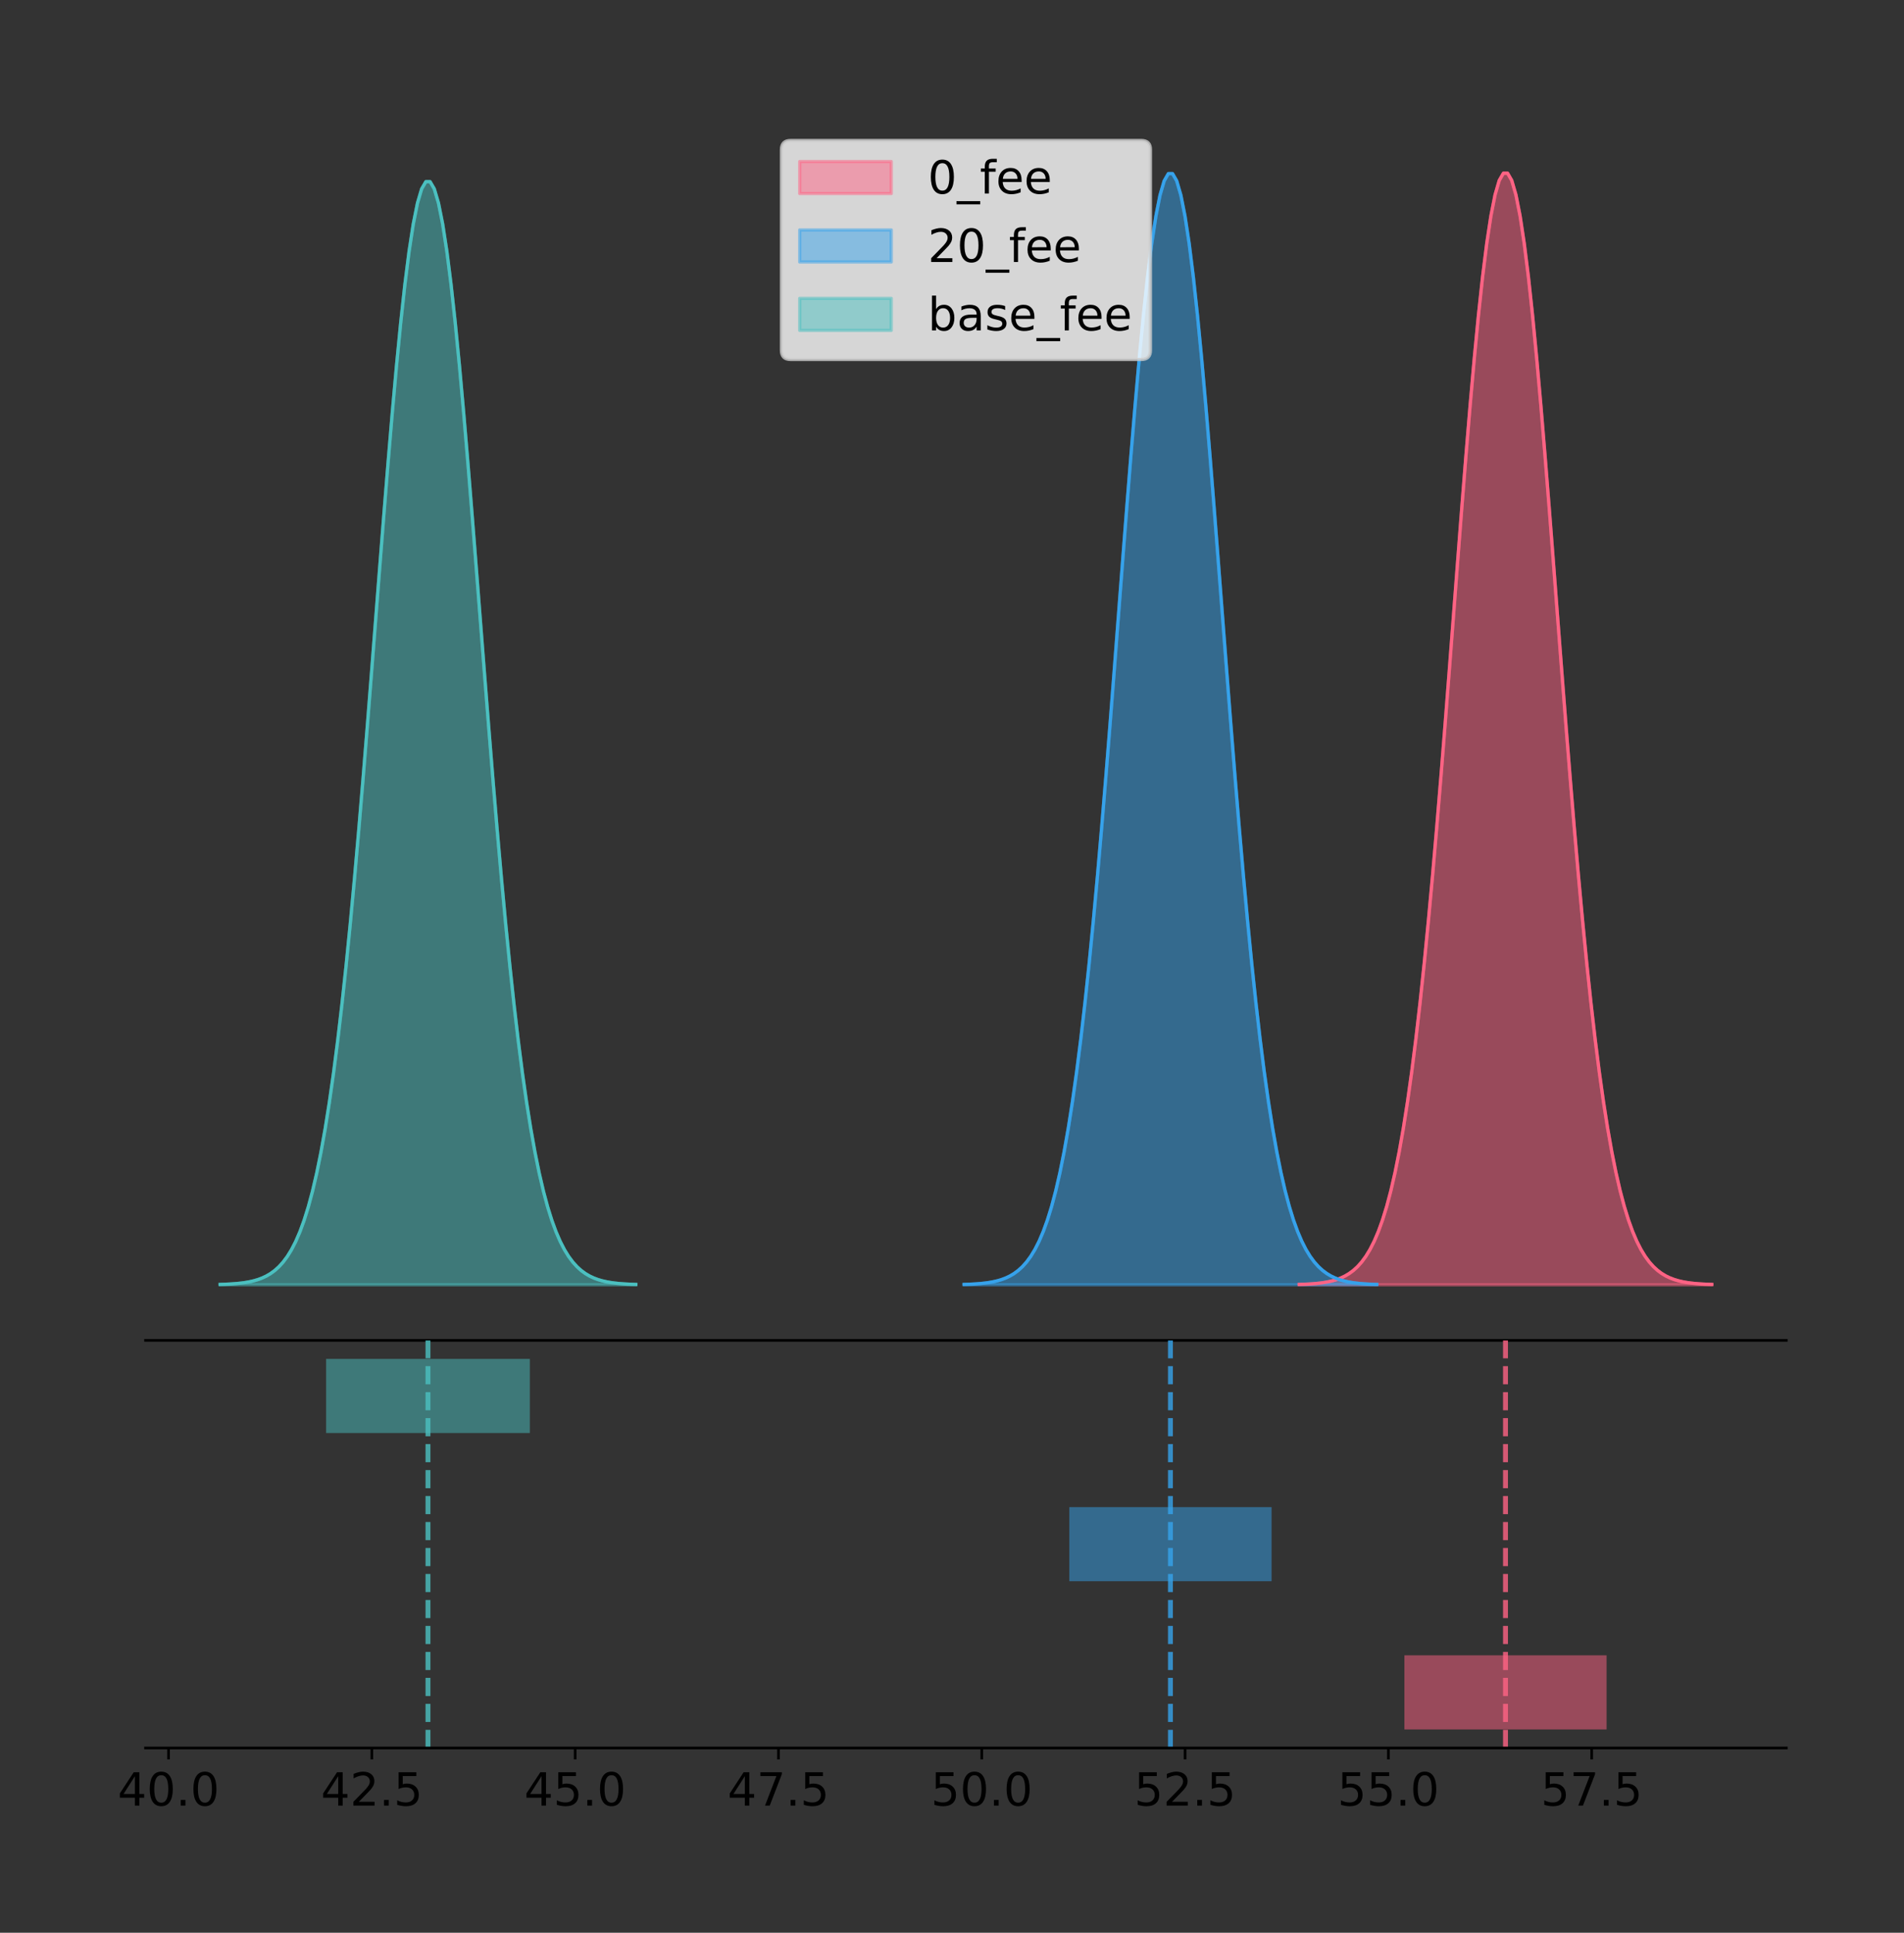 <?xml version="1.0" encoding="utf-8" standalone="no"?>
<!DOCTYPE svg PUBLIC "-//W3C//DTD SVG 1.1//EN"
  "http://www.w3.org/Graphics/SVG/1.1/DTD/svg11.dtd">
<!-- Created with matplotlib (https://matplotlib.org/) -->
<svg height="591.509pt" version="1.1" viewBox="0 0 582.731 591.509" width="582.731pt" xmlns="http://www.w3.org/2000/svg" xmlns:xlink="http://www.w3.org/1999/xlink">
 <rect x="0" y="0" width="582.731" height="591.509" fill="#333333" stroke="none"/>
 <defs>
  <style type="text/css">
*{stroke-linecap:butt;stroke-linejoin:round;}
  </style>
 </defs>
 <g id="figure_1">
  <g id="patch_1">
   <path d="M 0 591.509 
L 582.731 591.509 
L 582.731 0 
L 0 0 
z
" style="fill:none;"/>
  </g>
  <g id="axes_1">
   <g id="patch_2">
    <path d="M 44.531 410.22 
L 546.731 410.22 
L 546.731 36 
L 44.531 36 
z
" style="fill:none;"/>
   </g>
   <g id="PolyCollection_1">
    <defs>
     <path d="M 397.625 -198.299 
L 397.625 -198.414 
L 398.901 -198.457 
L 400.176 -198.515 
L 401.452 -198.592 
L 402.727 -198.694 
L 404.003 -198.829 
L 405.279 -199.006 
L 406.554 -199.235 
L 407.83 -199.53 
L 409.105 -199.907 
L 410.381 -200.387 
L 411.656 -200.993 
L 412.932 -201.751 
L 414.207 -202.695 
L 415.483 -203.86 
L 416.758 -205.288 
L 418.034 -207.025 
L 419.31 -209.123 
L 420.585 -211.638 
L 421.861 -214.631 
L 423.136 -218.165 
L 424.412 -222.307 
L 425.687 -227.124 
L 426.963 -232.681 
L 428.238 -239.043 
L 429.514 -246.268 
L 430.789 -254.407 
L 432.065 -263.499 
L 433.341 -273.572 
L 434.616 -284.635 
L 435.892 -296.68 
L 437.167 -309.675 
L 438.443 -323.567 
L 439.718 -338.274 
L 440.994 -353.69 
L 442.269 -369.68 
L 443.545 -386.086 
L 444.82 -402.724 
L 446.096 -419.387 
L 447.372 -435.851 
L 448.647 -451.881 
L 449.923 -467.231 
L 451.198 -481.653 
L 452.474 -494.905 
L 453.749 -506.757 
L 455.025 -516.994 
L 456.3 -525.428 
L 457.576 -531.9 
L 458.851 -536.285 
L 460.127 -538.499 
L 461.402 -538.499 
L 462.678 -536.285 
L 463.954 -531.9 
L 465.229 -525.428 
L 466.505 -516.994 
L 467.78 -506.757 
L 469.056 -494.905 
L 470.331 -481.653 
L 471.607 -467.231 
L 472.882 -451.881 
L 474.158 -435.851 
L 475.433 -419.387 
L 476.709 -402.724 
L 477.985 -386.086 
L 479.26 -369.68 
L 480.536 -353.69 
L 481.811 -338.274 
L 483.087 -323.567 
L 484.362 -309.675 
L 485.638 -296.68 
L 486.913 -284.635 
L 488.189 -273.572 
L 489.464 -263.499 
L 490.74 -254.407 
L 492.016 -246.268 
L 493.291 -239.043 
L 494.567 -232.681 
L 495.842 -227.124 
L 497.118 -222.307 
L 498.393 -218.165 
L 499.669 -214.631 
L 500.944 -211.638 
L 502.22 -209.123 
L 503.495 -207.025 
L 504.771 -205.288 
L 506.047 -203.86 
L 507.322 -202.695 
L 508.598 -201.751 
L 509.873 -200.993 
L 511.149 -200.387 
L 512.424 -199.907 
L 513.7 -199.53 
L 514.975 -199.235 
L 516.251 -199.006 
L 517.526 -198.829 
L 518.802 -198.694 
L 520.077 -198.592 
L 521.353 -198.515 
L 522.629 -198.457 
L 523.904 -198.414 
L 523.904 -198.299 
L 523.904 -198.299 
L 522.629 -198.299 
L 521.353 -198.299 
L 520.077 -198.299 
L 518.802 -198.299 
L 517.526 -198.299 
L 516.251 -198.299 
L 514.975 -198.299 
L 513.7 -198.299 
L 512.424 -198.299 
L 511.149 -198.299 
L 509.873 -198.299 
L 508.598 -198.299 
L 507.322 -198.299 
L 506.047 -198.299 
L 504.771 -198.299 
L 503.495 -198.299 
L 502.22 -198.299 
L 500.944 -198.299 
L 499.669 -198.299 
L 498.393 -198.299 
L 497.118 -198.299 
L 495.842 -198.299 
L 494.567 -198.299 
L 493.291 -198.299 
L 492.016 -198.299 
L 490.74 -198.299 
L 489.464 -198.299 
L 488.189 -198.299 
L 486.913 -198.299 
L 485.638 -198.299 
L 484.362 -198.299 
L 483.087 -198.299 
L 481.811 -198.299 
L 480.536 -198.299 
L 479.26 -198.299 
L 477.985 -198.299 
L 476.709 -198.299 
L 475.433 -198.299 
L 474.158 -198.299 
L 472.882 -198.299 
L 471.607 -198.299 
L 470.331 -198.299 
L 469.056 -198.299 
L 467.78 -198.299 
L 466.505 -198.299 
L 465.229 -198.299 
L 463.954 -198.299 
L 462.678 -198.299 
L 461.402 -198.299 
L 460.127 -198.299 
L 458.851 -198.299 
L 457.576 -198.299 
L 456.3 -198.299 
L 455.025 -198.299 
L 453.749 -198.299 
L 452.474 -198.299 
L 451.198 -198.299 
L 449.923 -198.299 
L 448.647 -198.299 
L 447.372 -198.299 
L 446.096 -198.299 
L 444.82 -198.299 
L 443.545 -198.299 
L 442.269 -198.299 
L 440.994 -198.299 
L 439.718 -198.299 
L 438.443 -198.299 
L 437.167 -198.299 
L 435.892 -198.299 
L 434.616 -198.299 
L 433.341 -198.299 
L 432.065 -198.299 
L 430.789 -198.299 
L 429.514 -198.299 
L 428.238 -198.299 
L 426.963 -198.299 
L 425.687 -198.299 
L 424.412 -198.299 
L 423.136 -198.299 
L 421.861 -198.299 
L 420.585 -198.299 
L 419.31 -198.299 
L 418.034 -198.299 
L 416.758 -198.299 
L 415.483 -198.299 
L 414.207 -198.299 
L 412.932 -198.299 
L 411.656 -198.299 
L 410.381 -198.299 
L 409.105 -198.299 
L 407.83 -198.299 
L 406.554 -198.299 
L 405.279 -198.299 
L 404.003 -198.299 
L 402.727 -198.299 
L 401.452 -198.299 
L 400.176 -198.299 
L 398.901 -198.299 
L 397.625 -198.299 
z
" id="m0101b46931" style="stroke:#ff6384;stroke-opacity:0.5;"/>
    </defs>
    <g clip-path="url(#pfd8d727836)">
     <use style="fill:#ff6384;fill-opacity:0.5;stroke:#ff6384;stroke-opacity:0.5;" x="0" xlink:href="#m0101b46931" y="591.509"/>
    </g>
   </g>
   <g id="PolyCollection_2">
    <defs>
     <path d="M 295.058 -198.299 
L 295.058 -198.414 
L 296.334 -198.457 
L 297.61 -198.514 
L 298.886 -198.592 
L 300.162 -198.694 
L 301.438 -198.829 
L 302.714 -199.005 
L 303.99 -199.234 
L 305.266 -199.529 
L 306.542 -199.907 
L 307.818 -200.387 
L 309.094 -200.992 
L 310.37 -201.75 
L 311.646 -202.693 
L 312.922 -203.858 
L 314.198 -205.285 
L 315.474 -207.021 
L 316.75 -209.119 
L 318.026 -211.633 
L 319.302 -214.625 
L 320.578 -218.158 
L 321.855 -222.298 
L 323.131 -227.113 
L 324.407 -232.668 
L 325.683 -239.028 
L 326.959 -246.25 
L 328.235 -254.386 
L 329.511 -263.475 
L 330.787 -273.544 
L 332.063 -284.603 
L 333.339 -296.643 
L 334.615 -309.634 
L 335.891 -323.52 
L 337.167 -338.222 
L 338.443 -353.631 
L 339.719 -369.616 
L 340.995 -386.016 
L 342.271 -402.647 
L 343.547 -419.304 
L 344.823 -435.762 
L 346.099 -451.786 
L 347.375 -467.13 
L 348.651 -481.547 
L 349.927 -494.794 
L 351.203 -506.641 
L 352.479 -516.875 
L 353.755 -525.306 
L 355.031 -531.775 
L 356.307 -536.159 
L 357.583 -538.372 
L 358.859 -538.372 
L 360.135 -536.159 
L 361.411 -531.775 
L 362.687 -525.306 
L 363.963 -516.875 
L 365.239 -506.641 
L 366.515 -494.794 
L 367.791 -481.547 
L 369.067 -467.13 
L 370.343 -451.786 
L 371.619 -435.762 
L 372.895 -419.304 
L 374.171 -402.647 
L 375.447 -386.016 
L 376.723 -369.616 
L 377.999 -353.631 
L 379.275 -338.222 
L 380.552 -323.52 
L 381.828 -309.634 
L 383.104 -296.643 
L 384.38 -284.603 
L 385.656 -273.544 
L 386.932 -263.475 
L 388.208 -254.386 
L 389.484 -246.25 
L 390.76 -239.028 
L 392.036 -232.668 
L 393.312 -227.113 
L 394.588 -222.298 
L 395.864 -218.158 
L 397.14 -214.625 
L 398.416 -211.633 
L 399.692 -209.119 
L 400.968 -207.021 
L 402.244 -205.285 
L 403.52 -203.858 
L 404.796 -202.693 
L 406.072 -201.75 
L 407.348 -200.992 
L 408.624 -200.387 
L 409.9 -199.907 
L 411.176 -199.529 
L 412.452 -199.234 
L 413.728 -199.005 
L 415.004 -198.829 
L 416.28 -198.694 
L 417.556 -198.592 
L 418.832 -198.514 
L 420.108 -198.457 
L 421.384 -198.414 
L 421.384 -198.299 
L 421.384 -198.299 
L 420.108 -198.299 
L 418.832 -198.299 
L 417.556 -198.299 
L 416.28 -198.299 
L 415.004 -198.299 
L 413.728 -198.299 
L 412.452 -198.299 
L 411.176 -198.299 
L 409.9 -198.299 
L 408.624 -198.299 
L 407.348 -198.299 
L 406.072 -198.299 
L 404.796 -198.299 
L 403.52 -198.299 
L 402.244 -198.299 
L 400.968 -198.299 
L 399.692 -198.299 
L 398.416 -198.299 
L 397.14 -198.299 
L 395.864 -198.299 
L 394.588 -198.299 
L 393.312 -198.299 
L 392.036 -198.299 
L 390.76 -198.299 
L 389.484 -198.299 
L 388.208 -198.299 
L 386.932 -198.299 
L 385.656 -198.299 
L 384.38 -198.299 
L 383.104 -198.299 
L 381.828 -198.299 
L 380.552 -198.299 
L 379.275 -198.299 
L 377.999 -198.299 
L 376.723 -198.299 
L 375.447 -198.299 
L 374.171 -198.299 
L 372.895 -198.299 
L 371.619 -198.299 
L 370.343 -198.299 
L 369.067 -198.299 
L 367.791 -198.299 
L 366.515 -198.299 
L 365.239 -198.299 
L 363.963 -198.299 
L 362.687 -198.299 
L 361.411 -198.299 
L 360.135 -198.299 
L 358.859 -198.299 
L 357.583 -198.299 
L 356.307 -198.299 
L 355.031 -198.299 
L 353.755 -198.299 
L 352.479 -198.299 
L 351.203 -198.299 
L 349.927 -198.299 
L 348.651 -198.299 
L 347.375 -198.299 
L 346.099 -198.299 
L 344.823 -198.299 
L 343.547 -198.299 
L 342.271 -198.299 
L 340.995 -198.299 
L 339.719 -198.299 
L 338.443 -198.299 
L 337.167 -198.299 
L 335.891 -198.299 
L 334.615 -198.299 
L 333.339 -198.299 
L 332.063 -198.299 
L 330.787 -198.299 
L 329.511 -198.299 
L 328.235 -198.299 
L 326.959 -198.299 
L 325.683 -198.299 
L 324.407 -198.299 
L 323.131 -198.299 
L 321.855 -198.299 
L 320.578 -198.299 
L 319.302 -198.299 
L 318.026 -198.299 
L 316.75 -198.299 
L 315.474 -198.299 
L 314.198 -198.299 
L 312.922 -198.299 
L 311.646 -198.299 
L 310.37 -198.299 
L 309.094 -198.299 
L 307.818 -198.299 
L 306.542 -198.299 
L 305.266 -198.299 
L 303.99 -198.299 
L 302.714 -198.299 
L 301.438 -198.299 
L 300.162 -198.299 
L 298.886 -198.299 
L 297.61 -198.299 
L 296.334 -198.299 
L 295.058 -198.299 
z
" id="mb6ac46687a" style="stroke:#36a2eb;stroke-opacity:0.5;"/>
    </defs>
    <g clip-path="url(#pfd8d727836)">
     <use style="fill:#36a2eb;fill-opacity:0.5;stroke:#36a2eb;stroke-opacity:0.5;" x="0" xlink:href="#mb6ac46687a" y="591.509"/>
    </g>
   </g>
   <g id="PolyCollection_3">
    <defs>
     <path d="M 67.359 -198.299 
L 67.359 -198.413 
L 68.644 -198.455 
L 69.929 -198.513 
L 71.215 -198.59 
L 72.5 -198.691 
L 73.785 -198.825 
L 75.071 -199 
L 76.356 -199.227 
L 77.641 -199.52 
L 78.927 -199.895 
L 80.212 -200.371 
L 81.497 -200.972 
L 82.783 -201.725 
L 84.068 -202.661 
L 85.353 -203.817 
L 86.639 -205.234 
L 87.924 -206.958 
L 89.209 -209.04 
L 90.495 -211.537 
L 91.78 -214.507 
L 93.065 -218.014 
L 94.351 -222.124 
L 95.636 -226.904 
L 96.921 -232.419 
L 98.207 -238.733 
L 99.492 -245.903 
L 100.777 -253.98 
L 102.063 -263.003 
L 103.348 -272.999 
L 104.633 -283.978 
L 105.919 -295.931 
L 107.204 -308.827 
L 108.489 -322.613 
L 109.775 -337.208 
L 111.06 -352.506 
L 112.345 -368.375 
L 113.631 -384.657 
L 114.916 -401.167 
L 116.201 -417.703 
L 117.487 -434.043 
L 118.772 -449.95 
L 120.057 -465.183 
L 121.343 -479.495 
L 122.628 -492.647 
L 123.913 -504.408 
L 125.199 -514.568 
L 126.484 -522.937 
L 127.769 -529.36 
L 129.055 -533.712 
L 130.34 -535.909 
L 131.625 -535.909 
L 132.911 -533.712 
L 134.196 -529.36 
L 135.481 -522.937 
L 136.767 -514.568 
L 138.052 -504.408 
L 139.337 -492.647 
L 140.623 -479.495 
L 141.908 -465.183 
L 143.193 -449.95 
L 144.479 -434.043 
L 145.764 -417.703 
L 147.049 -401.167 
L 148.335 -384.657 
L 149.62 -368.375 
L 150.905 -352.506 
L 152.191 -337.208 
L 153.476 -322.613 
L 154.761 -308.827 
L 156.047 -295.931 
L 157.332 -283.978 
L 158.617 -272.999 
L 159.902 -263.003 
L 161.188 -253.98 
L 162.473 -245.903 
L 163.758 -238.733 
L 165.044 -232.419 
L 166.329 -226.904 
L 167.614 -222.124 
L 168.9 -218.014 
L 170.185 -214.507 
L 171.47 -211.537 
L 172.756 -209.04 
L 174.041 -206.958 
L 175.326 -205.234 
L 176.612 -203.817 
L 177.897 -202.661 
L 179.182 -201.725 
L 180.468 -200.972 
L 181.753 -200.371 
L 183.038 -199.895 
L 184.324 -199.52 
L 185.609 -199.227 
L 186.894 -199 
L 188.18 -198.825 
L 189.465 -198.691 
L 190.75 -198.59 
L 192.036 -198.513 
L 193.321 -198.455 
L 194.606 -198.413 
L 194.606 -198.299 
L 194.606 -198.299 
L 193.321 -198.299 
L 192.036 -198.299 
L 190.75 -198.299 
L 189.465 -198.299 
L 188.18 -198.299 
L 186.894 -198.299 
L 185.609 -198.299 
L 184.324 -198.299 
L 183.038 -198.299 
L 181.753 -198.299 
L 180.468 -198.299 
L 179.182 -198.299 
L 177.897 -198.299 
L 176.612 -198.299 
L 175.326 -198.299 
L 174.041 -198.299 
L 172.756 -198.299 
L 171.47 -198.299 
L 170.185 -198.299 
L 168.9 -198.299 
L 167.614 -198.299 
L 166.329 -198.299 
L 165.044 -198.299 
L 163.758 -198.299 
L 162.473 -198.299 
L 161.188 -198.299 
L 159.902 -198.299 
L 158.617 -198.299 
L 157.332 -198.299 
L 156.047 -198.299 
L 154.761 -198.299 
L 153.476 -198.299 
L 152.191 -198.299 
L 150.905 -198.299 
L 149.62 -198.299 
L 148.335 -198.299 
L 147.049 -198.299 
L 145.764 -198.299 
L 144.479 -198.299 
L 143.193 -198.299 
L 141.908 -198.299 
L 140.623 -198.299 
L 139.337 -198.299 
L 138.052 -198.299 
L 136.767 -198.299 
L 135.481 -198.299 
L 134.196 -198.299 
L 132.911 -198.299 
L 131.625 -198.299 
L 130.34 -198.299 
L 129.055 -198.299 
L 127.769 -198.299 
L 126.484 -198.299 
L 125.199 -198.299 
L 123.913 -198.299 
L 122.628 -198.299 
L 121.343 -198.299 
L 120.057 -198.299 
L 118.772 -198.299 
L 117.487 -198.299 
L 116.201 -198.299 
L 114.916 -198.299 
L 113.631 -198.299 
L 112.345 -198.299 
L 111.06 -198.299 
L 109.775 -198.299 
L 108.489 -198.299 
L 107.204 -198.299 
L 105.919 -198.299 
L 104.633 -198.299 
L 103.348 -198.299 
L 102.063 -198.299 
L 100.777 -198.299 
L 99.492 -198.299 
L 98.207 -198.299 
L 96.921 -198.299 
L 95.636 -198.299 
L 94.351 -198.299 
L 93.065 -198.299 
L 91.78 -198.299 
L 90.495 -198.299 
L 89.209 -198.299 
L 87.924 -198.299 
L 86.639 -198.299 
L 85.353 -198.299 
L 84.068 -198.299 
L 82.783 -198.299 
L 81.497 -198.299 
L 80.212 -198.299 
L 78.927 -198.299 
L 77.641 -198.299 
L 76.356 -198.299 
L 75.071 -198.299 
L 73.785 -198.299 
L 72.5 -198.299 
L 71.215 -198.299 
L 69.929 -198.299 
L 68.644 -198.299 
L 67.359 -198.299 
z
" id="m6de7841858" style="stroke:#4bc0c0;stroke-opacity:0.5;"/>
    </defs>
    <g clip-path="url(#pfd8d727836)">
     <use style="fill:#4bc0c0;fill-opacity:0.5;stroke:#4bc0c0;stroke-opacity:0.5;" x="0" xlink:href="#m6de7841858" y="591.509"/>
    </g>
   </g>
   <g id="line2d_1">
    <path clip-path="url(#pfd8d727836)" d="M 397.625 393.096 
L 398.901 393.053 
L 400.176 392.995 
L 401.452 392.918 
L 402.727 392.815 
L 404.003 392.68 
L 405.279 392.504 
L 406.554 392.275 
L 407.83 391.98 
L 409.105 391.602 
L 410.381 391.122 
L 411.656 390.516 
L 412.932 389.758 
L 414.207 388.814 
L 415.483 387.65 
L 416.758 386.222 
L 418.034 384.485 
L 419.31 382.386 
L 420.585 379.871 
L 421.861 376.878 
L 423.136 373.344 
L 424.412 369.202 
L 425.687 364.386 
L 426.963 358.828 
L 428.238 352.466 
L 429.514 345.241 
L 430.789 337.103 
L 432.065 328.01 
L 433.341 317.937 
L 434.616 306.874 
L 435.892 294.829 
L 437.167 281.834 
L 438.443 267.942 
L 439.718 253.235 
L 440.994 237.82 
L 442.269 221.829 
L 443.545 205.423 
L 444.82 188.786 
L 446.096 172.123 
L 447.372 155.658 
L 448.647 139.628 
L 449.923 124.279 
L 451.198 109.857 
L 452.474 96.604 
L 453.749 84.752 
L 455.025 74.515 
L 456.3 66.081 
L 457.576 59.61 
L 458.851 55.224 
L 460.127 53.01 
L 461.402 53.01 
L 462.678 55.224 
L 463.954 59.61 
L 465.229 66.081 
L 466.505 74.515 
L 467.78 84.752 
L 469.056 96.604 
L 470.331 109.857 
L 471.607 124.279 
L 472.882 139.628 
L 474.158 155.658 
L 475.433 172.123 
L 476.709 188.786 
L 477.985 205.423 
L 479.26 221.829 
L 480.536 237.82 
L 481.811 253.235 
L 483.087 267.942 
L 484.362 281.834 
L 485.638 294.829 
L 486.913 306.874 
L 488.189 317.937 
L 489.464 328.01 
L 490.74 337.103 
L 492.016 345.241 
L 493.291 352.466 
L 494.567 358.828 
L 495.842 364.386 
L 497.118 369.202 
L 498.393 373.344 
L 499.669 376.878 
L 500.944 379.871 
L 502.22 382.386 
L 503.495 384.485 
L 504.771 386.222 
L 506.047 387.65 
L 507.322 388.814 
L 508.598 389.758 
L 509.873 390.516 
L 511.149 391.122 
L 512.424 391.602 
L 513.7 391.98 
L 514.975 392.275 
L 516.251 392.504 
L 517.526 392.68 
L 518.802 392.815 
L 520.077 392.918 
L 521.353 392.995 
L 522.629 393.053 
L 523.904 393.096 
" style="fill:none;stroke:#ff6384;stroke-linecap:square;"/>
   </g>
   <g id="line2d_2">
    <path clip-path="url(#pfd8d727836)" d="M 295.058 393.096 
L 296.334 393.053 
L 297.61 392.995 
L 298.886 392.918 
L 300.162 392.815 
L 301.438 392.68 
L 302.714 392.504 
L 303.99 392.275 
L 305.266 391.98 
L 306.542 391.603 
L 307.818 391.123 
L 309.094 390.518 
L 310.37 389.759 
L 311.646 388.816 
L 312.922 387.652 
L 314.198 386.224 
L 315.474 384.488 
L 316.75 382.391 
L 318.026 379.876 
L 319.302 376.884 
L 320.578 373.351 
L 321.855 369.211 
L 323.131 364.397 
L 324.407 358.841 
L 325.683 352.482 
L 326.959 345.259 
L 328.235 337.124 
L 329.511 328.035 
L 330.787 317.966 
L 332.063 306.906 
L 333.339 294.866 
L 334.615 281.876 
L 335.891 267.989 
L 337.167 253.288 
L 338.443 237.878 
L 339.719 221.893 
L 340.995 205.493 
L 342.271 188.862 
L 343.547 172.206 
L 344.823 155.747 
L 346.099 139.723 
L 347.375 124.38 
L 348.651 109.963 
L 349.927 96.715 
L 351.203 84.868 
L 352.479 74.634 
L 353.755 66.204 
L 355.031 59.735 
L 356.307 55.351 
L 357.583 53.137 
L 358.859 53.137 
L 360.135 55.351 
L 361.411 59.735 
L 362.687 66.204 
L 363.963 74.634 
L 365.239 84.868 
L 366.515 96.715 
L 367.791 109.963 
L 369.067 124.38 
L 370.343 139.723 
L 371.619 155.747 
L 372.895 172.206 
L 374.171 188.862 
L 375.447 205.493 
L 376.723 221.893 
L 377.999 237.878 
L 379.275 253.288 
L 380.552 267.989 
L 381.828 281.876 
L 383.104 294.866 
L 384.38 306.906 
L 385.656 317.966 
L 386.932 328.035 
L 388.208 337.124 
L 389.484 345.259 
L 390.76 352.482 
L 392.036 358.841 
L 393.312 364.397 
L 394.588 369.211 
L 395.864 373.351 
L 397.14 376.884 
L 398.416 379.876 
L 399.692 382.391 
L 400.968 384.488 
L 402.244 386.224 
L 403.52 387.652 
L 404.796 388.816 
L 406.072 389.759 
L 407.348 390.518 
L 408.624 391.123 
L 409.9 391.603 
L 411.176 391.98 
L 412.452 392.275 
L 413.728 392.504 
L 415.004 392.68 
L 416.28 392.815 
L 417.556 392.918 
L 418.832 392.995 
L 420.108 393.053 
L 421.384 393.096 
" style="fill:none;stroke:#36a2eb;stroke-linecap:square;"/>
   </g>
   <g id="line2d_3">
    <path clip-path="url(#pfd8d727836)" d="M 67.359 393.097 
L 68.644 393.054 
L 69.929 392.996 
L 71.215 392.92 
L 72.5 392.818 
L 73.785 392.684 
L 75.071 392.509 
L 76.356 392.282 
L 77.641 391.989 
L 78.927 391.614 
L 80.212 391.138 
L 81.497 390.537 
L 82.783 389.784 
L 84.068 388.848 
L 85.353 387.692 
L 86.639 386.275 
L 87.924 384.551 
L 89.209 382.469 
L 90.495 379.973 
L 91.78 377.003 
L 93.065 373.495 
L 94.351 369.385 
L 95.636 364.605 
L 96.921 359.09 
L 98.207 352.777 
L 99.492 345.606 
L 100.777 337.53 
L 102.063 328.507 
L 103.348 318.511 
L 104.633 307.532 
L 105.919 295.578 
L 107.204 282.682 
L 108.489 268.896 
L 109.775 254.301 
L 111.06 239.003 
L 112.345 223.134 
L 113.631 206.853 
L 114.916 190.342 
L 116.201 173.806 
L 117.487 157.467 
L 118.772 141.559 
L 120.057 126.327 
L 121.343 112.014 
L 122.628 98.862 
L 123.913 87.101 
L 125.199 76.942 
L 126.484 68.572 
L 127.769 62.15 
L 129.055 57.798 
L 130.34 55.6 
L 131.625 55.6 
L 132.911 57.798 
L 134.196 62.15 
L 135.481 68.572 
L 136.767 76.942 
L 138.052 87.101 
L 139.337 98.862 
L 140.623 112.014 
L 141.908 126.327 
L 143.193 141.559 
L 144.479 157.467 
L 145.764 173.806 
L 147.049 190.342 
L 148.335 206.853 
L 149.62 223.134 
L 150.905 239.003 
L 152.191 254.301 
L 153.476 268.896 
L 154.761 282.682 
L 156.047 295.578 
L 157.332 307.532 
L 158.617 318.511 
L 159.902 328.507 
L 161.188 337.53 
L 162.473 345.606 
L 163.758 352.777 
L 165.044 359.09 
L 166.329 364.605 
L 167.614 369.385 
L 168.9 373.495 
L 170.185 377.003 
L 171.47 379.973 
L 172.756 382.469 
L 174.041 384.551 
L 175.326 386.275 
L 176.612 387.692 
L 177.897 388.848 
L 179.182 389.784 
L 180.468 390.537 
L 181.753 391.138 
L 183.038 391.614 
L 184.324 391.989 
L 185.609 392.282 
L 186.894 392.509 
L 188.18 392.684 
L 189.465 392.818 
L 190.75 392.92 
L 192.036 392.996 
L 193.321 393.054 
L 194.606 393.097 
" style="fill:none;stroke:#4bc0c0;stroke-linecap:square;"/>
   </g>
   <g id="patch_3">
    <path d="M 44.531 410.22 
L 546.731 410.22 
" style="fill:none;stroke:#000000;stroke-linecap:square;stroke-linejoin:miter;stroke-width:0.8;"/>
   </g>
   <g id="legend_1">
    <g id="patch_4">
     <path d="M 241.965 110.016 
L 349.297 110.016 
Q 352.097 110.016 352.097 107.216 
L 352.097 45.8 
Q 352.097 43 349.297 43 
L 241.965 43 
Q 239.165 43 239.165 45.8 
L 239.165 107.216 
Q 239.165 110.016 241.965 110.016 
z
" style="fill:#ffffff;opacity:0.8;stroke:#cccccc;stroke-linejoin:miter;"/>
    </g>
    <g id="patch_5">
     <path d="M 244.765 59.238 
L 272.765 59.238 
L 272.765 49.438 
L 244.765 49.438 
z
" style="fill:#ff6384;opacity:0.5;stroke:#ff6384;stroke-linejoin:miter;"/>
    </g>
    <g id="text_1">
     <!-- 0_fee -->
     <defs>
      <path d="M 31.781 66.406 
Q 24.172 66.406 20.328 58.906 
Q 16.5 51.422 16.5 36.375 
Q 16.5 21.391 20.328 13.891 
Q 24.172 6.391 31.781 6.391 
Q 39.453 6.391 43.281 13.891 
Q 47.125 21.391 47.125 36.375 
Q 47.125 51.422 43.281 58.906 
Q 39.453 66.406 31.781 66.406 
z
M 31.781 74.219 
Q 44.047 74.219 50.516 64.516 
Q 56.984 54.828 56.984 36.375 
Q 56.984 17.969 50.516 8.266 
Q 44.047 -1.422 31.781 -1.422 
Q 19.531 -1.422 13.062 8.266 
Q 6.594 17.969 6.594 36.375 
Q 6.594 54.828 13.062 64.516 
Q 19.531 74.219 31.781 74.219 
z
" id="DejaVuSans-48"/>
      <path d="M 50.984 -16.609 
L 50.984 -23.578 
L -0.984 -23.578 
L -0.984 -16.609 
z
" id="DejaVuSans-95"/>
      <path d="M 37.109 75.984 
L 37.109 68.5 
L 28.516 68.5 
Q 23.688 68.5 21.797 66.547 
Q 19.922 64.594 19.922 59.516 
L 19.922 54.688 
L 34.719 54.688 
L 34.719 47.703 
L 19.922 47.703 
L 19.922 0 
L 10.891 0 
L 10.891 47.703 
L 2.297 47.703 
L 2.297 54.688 
L 10.891 54.688 
L 10.891 58.5 
Q 10.891 67.625 15.141 71.797 
Q 19.391 75.984 28.609 75.984 
z
" id="DejaVuSans-102"/>
      <path d="M 56.203 29.594 
L 56.203 25.203 
L 14.891 25.203 
Q 15.484 15.922 20.484 11.062 
Q 25.484 6.203 34.422 6.203 
Q 39.594 6.203 44.453 7.469 
Q 49.312 8.734 54.109 11.281 
L 54.109 2.781 
Q 49.266 0.734 44.188 -0.344 
Q 39.109 -1.422 33.891 -1.422 
Q 20.797 -1.422 13.156 6.188 
Q 5.516 13.812 5.516 26.812 
Q 5.516 40.234 12.766 48.109 
Q 20.016 56 32.328 56 
Q 43.359 56 49.781 48.891 
Q 56.203 41.797 56.203 29.594 
z
M 47.219 32.234 
Q 47.125 39.594 43.094 43.984 
Q 39.062 48.391 32.422 48.391 
Q 24.906 48.391 20.391 44.141 
Q 15.875 39.891 15.188 32.172 
z
" id="DejaVuSans-101"/>
     </defs>
     <g transform="translate(283.965 59.238)scale(0.14 -0.14)">
      <use xlink:href="#DejaVuSans-48"/>
      <use x="63.623" xlink:href="#DejaVuSans-95"/>
      <use x="113.623" xlink:href="#DejaVuSans-102"/>
      <use x="148.828" xlink:href="#DejaVuSans-101"/>
      <use x="210.352" xlink:href="#DejaVuSans-101"/>
     </g>
    </g>
    <g id="patch_6">
     <path d="M 244.765 80.177 
L 272.765 80.177 
L 272.765 70.377 
L 244.765 70.377 
z
" style="fill:#36a2eb;opacity:0.5;stroke:#36a2eb;stroke-linejoin:miter;"/>
    </g>
    <g id="text_2">
     <!-- 20_fee -->
     <defs>
      <path d="M 19.188 8.297 
L 53.609 8.297 
L 53.609 0 
L 7.328 0 
L 7.328 8.297 
Q 12.938 14.109 22.625 23.891 
Q 32.328 33.688 34.812 36.531 
Q 39.547 41.844 41.422 45.531 
Q 43.312 49.219 43.312 52.781 
Q 43.312 58.594 39.234 62.25 
Q 35.156 65.922 28.609 65.922 
Q 23.969 65.922 18.812 64.312 
Q 13.672 62.703 7.812 59.422 
L 7.812 69.391 
Q 13.766 71.781 18.938 73 
Q 24.125 74.219 28.422 74.219 
Q 39.75 74.219 46.484 68.547 
Q 53.219 62.891 53.219 53.422 
Q 53.219 48.922 51.531 44.891 
Q 49.859 40.875 45.406 35.406 
Q 44.188 33.984 37.641 27.219 
Q 31.109 20.453 19.188 8.297 
z
" id="DejaVuSans-50"/>
     </defs>
     <g transform="translate(283.965 80.177)scale(0.14 -0.14)">
      <use xlink:href="#DejaVuSans-50"/>
      <use x="63.623" xlink:href="#DejaVuSans-48"/>
      <use x="127.246" xlink:href="#DejaVuSans-95"/>
      <use x="177.246" xlink:href="#DejaVuSans-102"/>
      <use x="212.451" xlink:href="#DejaVuSans-101"/>
      <use x="273.975" xlink:href="#DejaVuSans-101"/>
     </g>
    </g>
    <g id="patch_7">
     <path d="M 244.765 101.115 
L 272.765 101.115 
L 272.765 91.315 
L 244.765 91.315 
z
" style="fill:#4bc0c0;opacity:0.5;stroke:#4bc0c0;stroke-linejoin:miter;"/>
    </g>
    <g id="text_3">
     <!-- base_fee -->
     <defs>
      <path d="M 48.688 27.297 
Q 48.688 37.203 44.609 42.844 
Q 40.531 48.484 33.406 48.484 
Q 26.266 48.484 22.188 42.844 
Q 18.109 37.203 18.109 27.297 
Q 18.109 17.391 22.188 11.75 
Q 26.266 6.109 33.406 6.109 
Q 40.531 6.109 44.609 11.75 
Q 48.688 17.391 48.688 27.297 
z
M 18.109 46.391 
Q 20.953 51.266 25.266 53.625 
Q 29.594 56 35.594 56 
Q 45.562 56 51.781 48.094 
Q 58.016 40.188 58.016 27.297 
Q 58.016 14.406 51.781 6.484 
Q 45.562 -1.422 35.594 -1.422 
Q 29.594 -1.422 25.266 0.953 
Q 20.953 3.328 18.109 8.203 
L 18.109 0 
L 9.078 0 
L 9.078 75.984 
L 18.109 75.984 
z
" id="DejaVuSans-98"/>
      <path d="M 34.281 27.484 
Q 23.391 27.484 19.188 25 
Q 14.984 22.516 14.984 16.5 
Q 14.984 11.719 18.141 8.906 
Q 21.297 6.109 26.703 6.109 
Q 34.188 6.109 38.703 11.406 
Q 43.219 16.703 43.219 25.484 
L 43.219 27.484 
z
M 52.203 31.203 
L 52.203 0 
L 43.219 0 
L 43.219 8.297 
Q 40.141 3.328 35.547 0.953 
Q 30.953 -1.422 24.312 -1.422 
Q 15.922 -1.422 10.953 3.297 
Q 6 8.016 6 15.922 
Q 6 25.141 12.172 29.828 
Q 18.359 34.516 30.609 34.516 
L 43.219 34.516 
L 43.219 35.406 
Q 43.219 41.609 39.141 45 
Q 35.062 48.391 27.688 48.391 
Q 23 48.391 18.547 47.266 
Q 14.109 46.141 10.016 43.891 
L 10.016 52.203 
Q 14.938 54.109 19.578 55.047 
Q 24.219 56 28.609 56 
Q 40.484 56 46.344 49.844 
Q 52.203 43.703 52.203 31.203 
z
" id="DejaVuSans-97"/>
      <path d="M 44.281 53.078 
L 44.281 44.578 
Q 40.484 46.531 36.375 47.5 
Q 32.281 48.484 27.875 48.484 
Q 21.188 48.484 17.844 46.438 
Q 14.5 44.391 14.5 40.281 
Q 14.5 37.156 16.891 35.375 
Q 19.281 33.594 26.516 31.984 
L 29.594 31.297 
Q 39.156 29.25 43.188 25.516 
Q 47.219 21.781 47.219 15.094 
Q 47.219 7.469 41.188 3.016 
Q 35.156 -1.422 24.609 -1.422 
Q 20.219 -1.422 15.453 -0.562 
Q 10.688 0.297 5.422 2 
L 5.422 11.281 
Q 10.406 8.688 15.234 7.391 
Q 20.062 6.109 24.812 6.109 
Q 31.156 6.109 34.562 8.281 
Q 37.984 10.453 37.984 14.406 
Q 37.984 18.062 35.516 20.016 
Q 33.062 21.969 24.703 23.781 
L 21.578 24.516 
Q 13.234 26.266 9.516 29.906 
Q 5.812 33.547 5.812 39.891 
Q 5.812 47.609 11.281 51.797 
Q 16.75 56 26.812 56 
Q 31.781 56 36.172 55.266 
Q 40.578 54.547 44.281 53.078 
z
" id="DejaVuSans-115"/>
     </defs>
     <g transform="translate(283.965 101.115)scale(0.14 -0.14)">
      <use xlink:href="#DejaVuSans-98"/>
      <use x="63.477" xlink:href="#DejaVuSans-97"/>
      <use x="124.756" xlink:href="#DejaVuSans-115"/>
      <use x="176.855" xlink:href="#DejaVuSans-101"/>
      <use x="238.379" xlink:href="#DejaVuSans-95"/>
      <use x="288.379" xlink:href="#DejaVuSans-102"/>
      <use x="323.584" xlink:href="#DejaVuSans-101"/>
      <use x="385.107" xlink:href="#DejaVuSans-101"/>
     </g>
    </g>
   </g>
  </g>
  <g id="axes_2">
   <g id="patch_8">
    <path d="M 44.531 534.96 
L 546.731 534.96 
L 546.731 410.22 
L 44.531 410.22 
z
" style="fill:none;"/>
   </g>
   <g id="patch_9">
    <path clip-path="url(#p2779d496b3)" d="M 429.826 529.29 
L 491.703 529.29 
L 491.703 506.61 
L 429.826 506.61 
z
" style="fill:#ff6384;opacity:0.5;"/>
   </g>
   <g id="patch_10">
    <path clip-path="url(#p2779d496b3)" d="M 327.271 483.93 
L 389.171 483.93 
L 389.171 461.25 
L 327.271 461.25 
z
" style="fill:#36a2eb;opacity:0.5;"/>
   </g>
   <g id="patch_11">
    <path clip-path="url(#p2779d496b3)" d="M 99.807 438.57 
L 162.158 438.57 
L 162.158 415.89 
L 99.807 415.89 
z
" style="fill:#4bc0c0;opacity:0.5;"/>
   </g>
   <g id="matplotlib.axis_1">
    <g id="xtick_1">
     <g id="line2d_4">
      <defs>
       <path d="M 0 0 
L 0 3.5 
" id="m1df72e4203" style="stroke:#000000;stroke-width:0.8;"/>
      </defs>
      <g>
       <use style="stroke:#000000;stroke-width:0.8;" x="51.586" xlink:href="#m1df72e4203" y="534.96"/>
      </g>
     </g>
     <g id="text_4">
      <!-- 40.0 -->
      <defs>
       <path d="M 37.797 64.312 
L 12.891 25.391 
L 37.797 25.391 
z
M 35.203 72.906 
L 47.609 72.906 
L 47.609 25.391 
L 58.016 25.391 
L 58.016 17.188 
L 47.609 17.188 
L 47.609 0 
L 37.797 0 
L 37.797 17.188 
L 4.891 17.188 
L 4.891 26.703 
z
" id="DejaVuSans-52"/>
       <path d="M 10.688 12.406 
L 21 12.406 
L 21 0 
L 10.688 0 
z
" id="DejaVuSans-46"/>
      </defs>
      <g transform="translate(36 552.598)scale(0.14 -0.14)">
       <use xlink:href="#DejaVuSans-52"/>
       <use x="63.623" xlink:href="#DejaVuSans-48"/>
       <use x="127.246" xlink:href="#DejaVuSans-46"/>
       <use x="159.033" xlink:href="#DejaVuSans-48"/>
      </g>
     </g>
    </g>
    <g id="xtick_2">
     <g id="line2d_5">
      <g>
       <use style="stroke:#000000;stroke-width:0.8;" x="113.809" xlink:href="#m1df72e4203" y="534.96"/>
      </g>
     </g>
     <g id="text_5">
      <!-- 42.5 -->
      <defs>
       <path d="M 10.797 72.906 
L 49.516 72.906 
L 49.516 64.594 
L 19.828 64.594 
L 19.828 46.734 
Q 21.969 47.469 24.109 47.828 
Q 26.266 48.188 28.422 48.188 
Q 40.625 48.188 47.75 41.5 
Q 54.891 34.812 54.891 23.391 
Q 54.891 11.625 47.562 5.094 
Q 40.234 -1.422 26.906 -1.422 
Q 22.312 -1.422 17.547 -0.641 
Q 12.797 0.141 7.719 1.703 
L 7.719 11.625 
Q 12.109 9.234 16.797 8.062 
Q 21.484 6.891 26.703 6.891 
Q 35.156 6.891 40.078 11.328 
Q 45.016 15.766 45.016 23.391 
Q 45.016 31 40.078 35.438 
Q 35.156 39.891 26.703 39.891 
Q 22.75 39.891 18.812 39.016 
Q 14.891 38.141 10.797 36.281 
z
" id="DejaVuSans-53"/>
      </defs>
      <g transform="translate(98.223 552.598)scale(0.14 -0.14)">
       <use xlink:href="#DejaVuSans-52"/>
       <use x="63.623" xlink:href="#DejaVuSans-50"/>
       <use x="127.246" xlink:href="#DejaVuSans-46"/>
       <use x="159.033" xlink:href="#DejaVuSans-53"/>
      </g>
     </g>
    </g>
    <g id="xtick_3">
     <g id="line2d_6">
      <g>
       <use style="stroke:#000000;stroke-width:0.8;" x="176.032" xlink:href="#m1df72e4203" y="534.96"/>
      </g>
     </g>
     <g id="text_6">
      <!-- 45.0 -->
      <g transform="translate(160.446 552.598)scale(0.14 -0.14)">
       <use xlink:href="#DejaVuSans-52"/>
       <use x="63.623" xlink:href="#DejaVuSans-53"/>
       <use x="127.246" xlink:href="#DejaVuSans-46"/>
       <use x="159.033" xlink:href="#DejaVuSans-48"/>
      </g>
     </g>
    </g>
    <g id="xtick_4">
     <g id="line2d_7">
      <g>
       <use style="stroke:#000000;stroke-width:0.8;" x="238.255" xlink:href="#m1df72e4203" y="534.96"/>
      </g>
     </g>
     <g id="text_7">
      <!-- 47.5 -->
      <defs>
       <path d="M 8.203 72.906 
L 55.078 72.906 
L 55.078 68.703 
L 28.609 0 
L 18.312 0 
L 43.219 64.594 
L 8.203 64.594 
z
" id="DejaVuSans-55"/>
      </defs>
      <g transform="translate(222.669 552.598)scale(0.14 -0.14)">
       <use xlink:href="#DejaVuSans-52"/>
       <use x="63.623" xlink:href="#DejaVuSans-55"/>
       <use x="127.246" xlink:href="#DejaVuSans-46"/>
       <use x="159.033" xlink:href="#DejaVuSans-53"/>
      </g>
     </g>
    </g>
    <g id="xtick_5">
     <g id="line2d_8">
      <g>
       <use style="stroke:#000000;stroke-width:0.8;" x="300.478" xlink:href="#m1df72e4203" y="534.96"/>
      </g>
     </g>
     <g id="text_8">
      <!-- 50.0 -->
      <g transform="translate(284.892 552.598)scale(0.14 -0.14)">
       <use xlink:href="#DejaVuSans-53"/>
       <use x="63.623" xlink:href="#DejaVuSans-48"/>
       <use x="127.246" xlink:href="#DejaVuSans-46"/>
       <use x="159.033" xlink:href="#DejaVuSans-48"/>
      </g>
     </g>
    </g>
    <g id="xtick_6">
     <g id="line2d_9">
      <g>
       <use style="stroke:#000000;stroke-width:0.8;" x="362.701" xlink:href="#m1df72e4203" y="534.96"/>
      </g>
     </g>
     <g id="text_9">
      <!-- 52.5 -->
      <g transform="translate(347.115 552.598)scale(0.14 -0.14)">
       <use xlink:href="#DejaVuSans-53"/>
       <use x="63.623" xlink:href="#DejaVuSans-50"/>
       <use x="127.246" xlink:href="#DejaVuSans-46"/>
       <use x="159.033" xlink:href="#DejaVuSans-53"/>
      </g>
     </g>
    </g>
    <g id="xtick_7">
     <g id="line2d_10">
      <g>
       <use style="stroke:#000000;stroke-width:0.8;" x="424.924" xlink:href="#m1df72e4203" y="534.96"/>
      </g>
     </g>
     <g id="text_10">
      <!-- 55.0 -->
      <g transform="translate(409.338 552.598)scale(0.14 -0.14)">
       <use xlink:href="#DejaVuSans-53"/>
       <use x="63.623" xlink:href="#DejaVuSans-53"/>
       <use x="127.246" xlink:href="#DejaVuSans-46"/>
       <use x="159.033" xlink:href="#DejaVuSans-48"/>
      </g>
     </g>
    </g>
    <g id="xtick_8">
     <g id="line2d_11">
      <g>
       <use style="stroke:#000000;stroke-width:0.8;" x="487.147" xlink:href="#m1df72e4203" y="534.96"/>
      </g>
     </g>
     <g id="text_11">
      <!-- 57.5 -->
      <g transform="translate(471.561 552.598)scale(0.14 -0.14)">
       <use xlink:href="#DejaVuSans-53"/>
       <use x="63.623" xlink:href="#DejaVuSans-55"/>
       <use x="127.246" xlink:href="#DejaVuSans-46"/>
       <use x="159.033" xlink:href="#DejaVuSans-53"/>
      </g>
     </g>
    </g>
   </g>
   <g id="line2d_12">
    <path clip-path="url(#p2779d496b3)" d="M 460.765 534.96 
L 460.765 410.22 
" style="fill:none;stroke:#ff6384;stroke-dasharray:5.55,2.4;stroke-dashoffset:0;stroke-opacity:0.8;stroke-width:1.5;"/>
   </g>
   <g id="line2d_13">
    <path clip-path="url(#p2779d496b3)" d="M 358.221 534.96 
L 358.221 410.22 
" style="fill:none;stroke:#36a2eb;stroke-dasharray:5.55,2.4;stroke-dashoffset:0;stroke-opacity:0.8;stroke-width:1.5;"/>
   </g>
   <g id="line2d_14">
    <path clip-path="url(#p2779d496b3)" d="M 130.983 534.96 
L 130.983 410.22 
" style="fill:none;stroke:#4bc0c0;stroke-dasharray:5.55,2.4;stroke-dashoffset:0;stroke-opacity:0.8;stroke-width:1.5;"/>
   </g>
   <g id="patch_12">
    <path d="M 44.531 534.96 
L 546.731 534.96 
" style="fill:none;stroke:#000000;stroke-linecap:square;stroke-linejoin:miter;stroke-width:0.8;"/>
   </g>
  </g>
 </g>
 <defs>
  <clipPath id="pfd8d727836">
   <rect height="374.22" width="502.2" x="44.531" y="36"/>
  </clipPath>
  <clipPath id="p2779d496b3">
   <rect height="124.74" width="502.2" x="44.531" y="410.22"/>
  </clipPath>
 </defs>
</svg>
